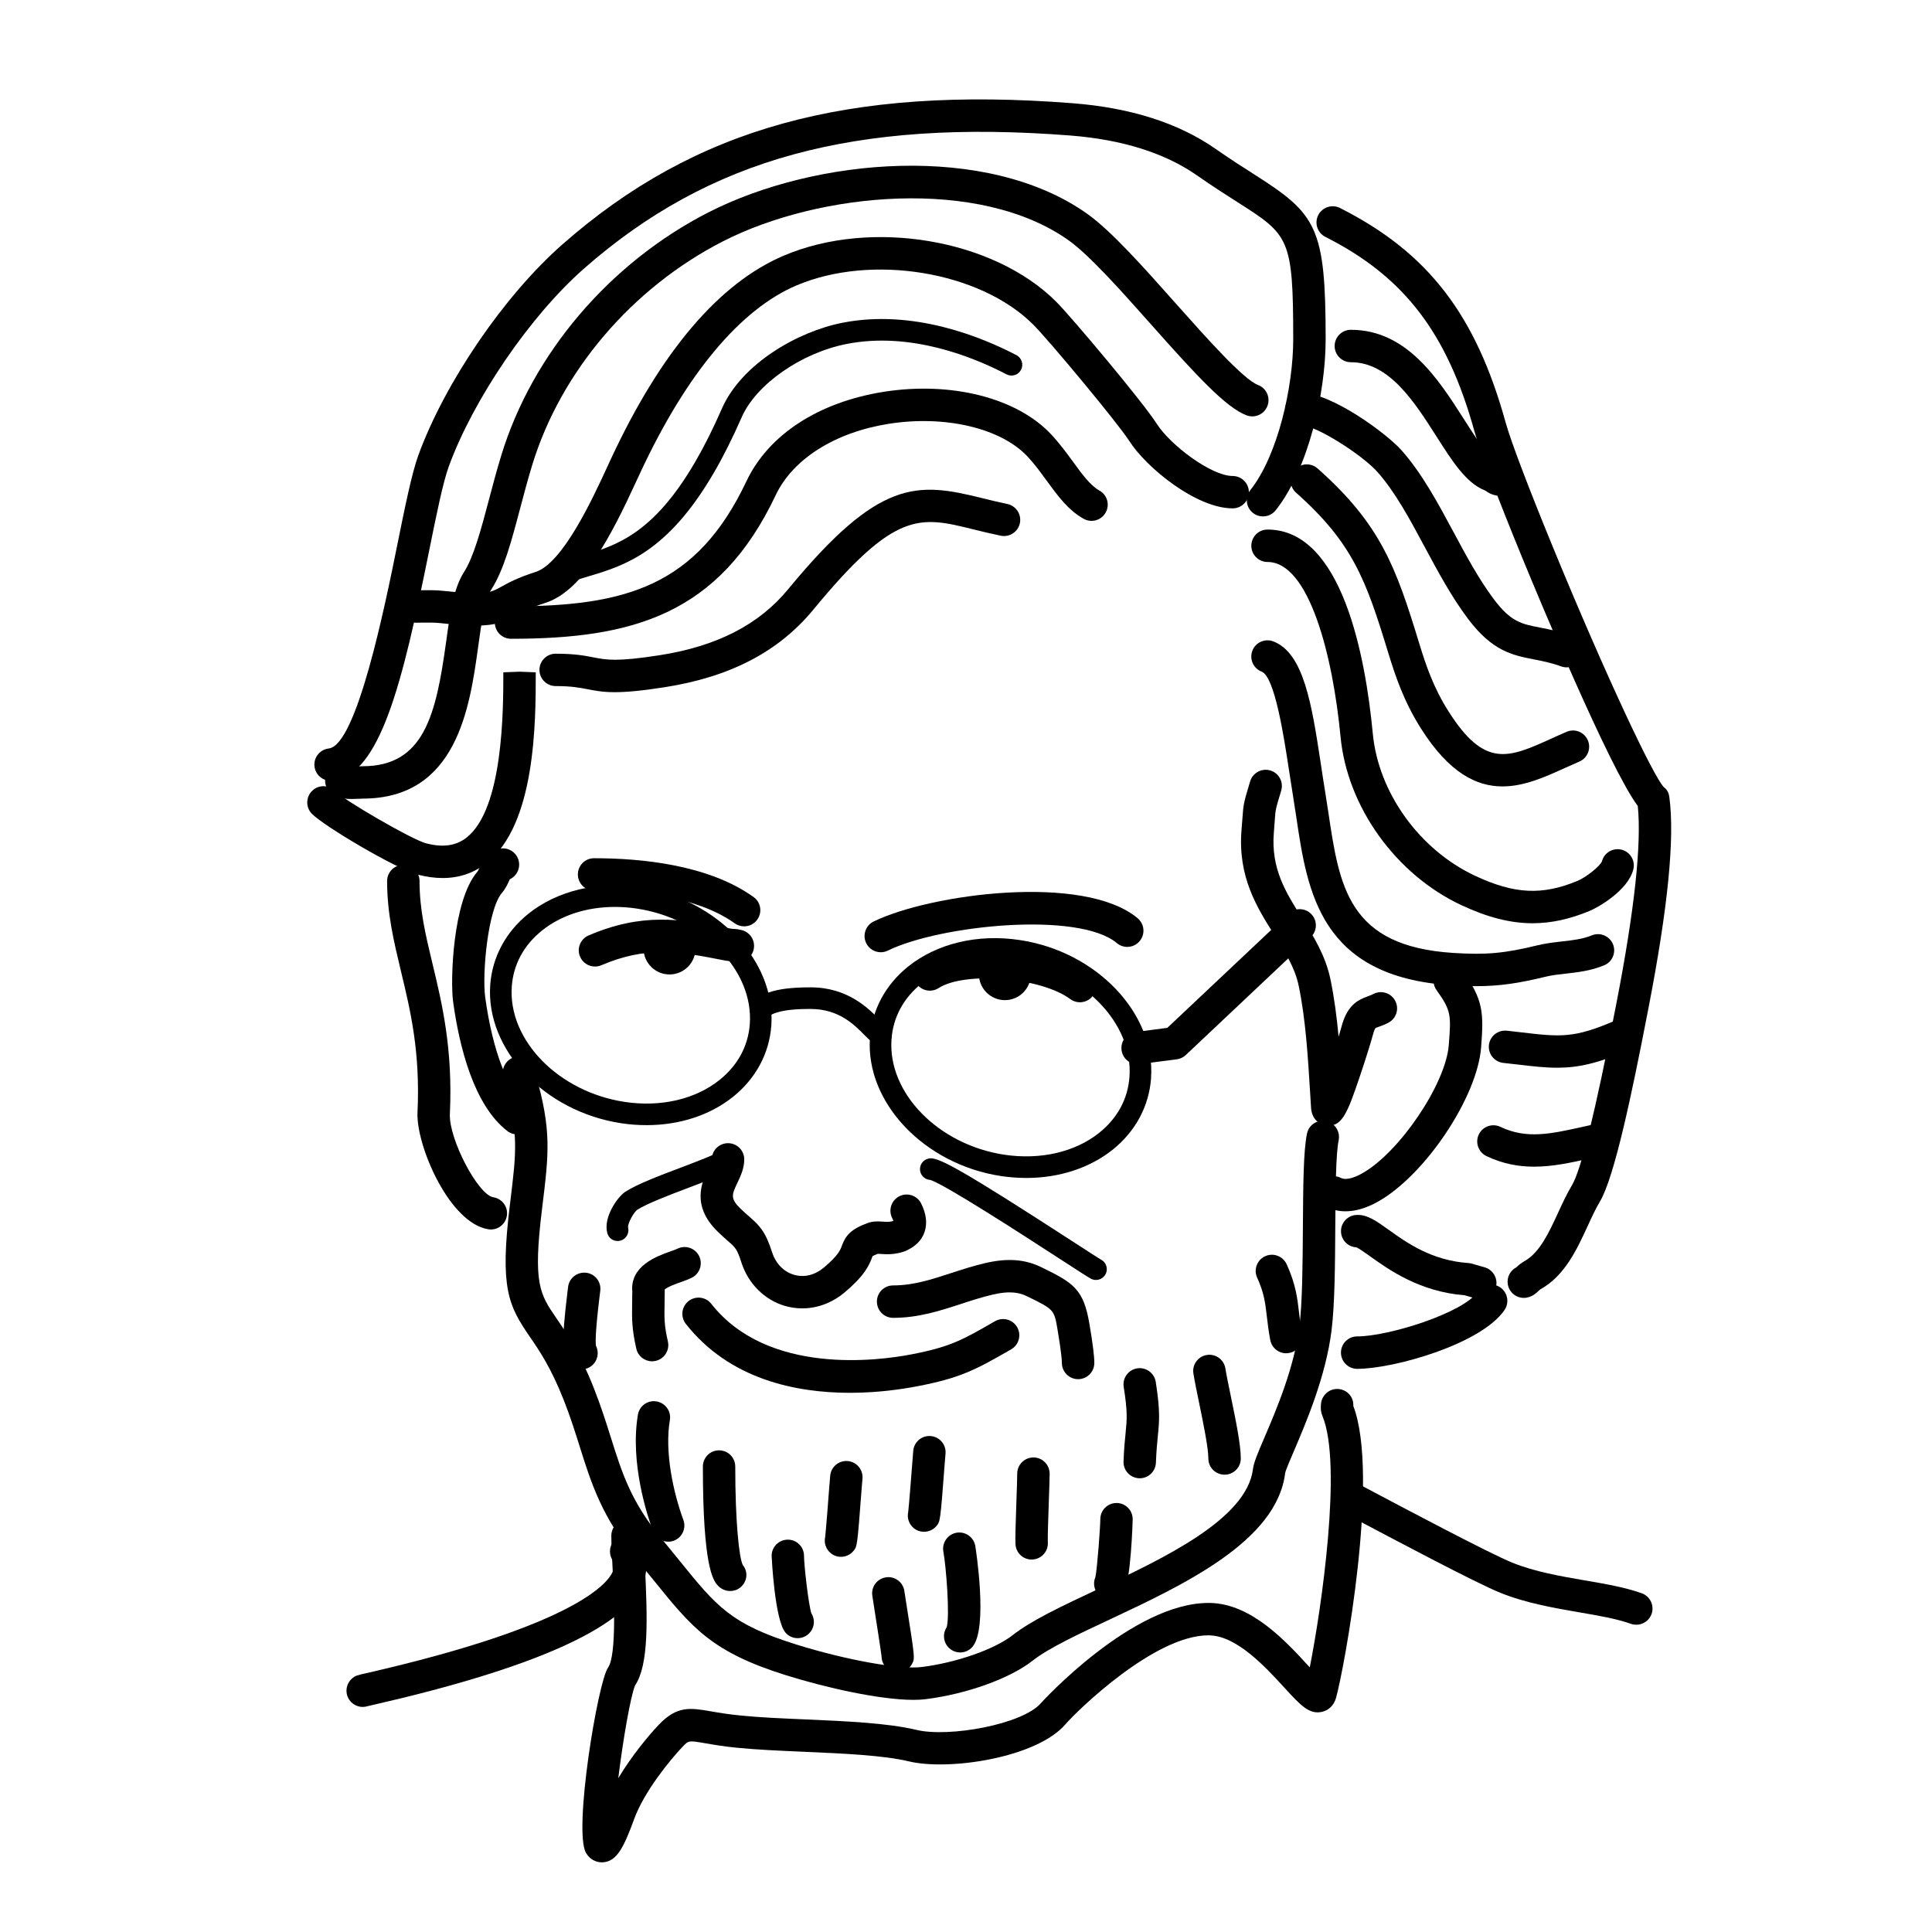 <?xml version="1.0" encoding="UTF-8"?>
<!DOCTYPE svg PUBLIC "-//W3C//DTD SVG 1.1//EN" "http://www.w3.org/Graphics/SVG/1.1/DTD/svg11.dtd">
<!-- Creator: CorelDRAW 2018 (64-Bit) -->
<svg xmlns="http://www.w3.org/2000/svg" xml:space="preserve" width="845px" height="845px" version="1.1" style="shape-rendering:geometricPrecision; text-rendering:geometricPrecision; image-rendering:optimizeQuality; fill-rule:evenodd; clip-rule:evenodd"
viewBox="0 0 361.04 361.04"
 xmlns:xlink="http://www.w3.org/1999/xlink">
 <defs>
  <style type="text/css">
   <![CDATA[
    .fil0 {fill:none}
    .fil2 {fill:black}
    .fil1 {fill:black;fill-rule:nonzero}
   ]]>
  </style>
 </defs>
 <g id="Слой_x0020_1">
  <rect class="fil0" width="361.04" height="361.04"/>
 </g>
 <g id="_1">
  <path class="fil1" d="M114.91 169.48c-5.21,0 -10.03,1.53 -13.62,4.41 -3.4,2.73 -5.36,6.34 -5.65,10.46 -0.72,10.03 8.75,19.71 21.11,21.57 6.73,1.01 13.19,-0.48 17.72,-4.11 3.4,-2.72 5.35,-6.34 5.65,-10.45 0.72,-10.04 -8.75,-19.71 -21.11,-21.57 -1.38,-0.21 -2.75,-0.31 -4.1,-0.31zm5.92 40.78c-1.54,0 -3.11,-0.11 -4.69,-0.35 -14.39,-2.16 -25.39,-13.76 -24.53,-25.85 0.37,-5.19 2.91,-9.92 7.15,-13.32 5.41,-4.32 13.01,-6.13 20.85,-4.94 14.39,2.16 25.4,13.76 24.53,25.84 -0.37,5.2 -2.91,9.93 -7.15,13.32 -4.31,3.46 -10.03,5.3 -16.16,5.3z"/>
  <path class="fil1" d="M185.87 179.35c-5.21,0 -10.03,1.53 -13.62,4.41 -3.4,2.72 -5.36,6.34 -5.65,10.46 -0.72,10.03 8.75,19.71 21.1,21.57 6.74,1 13.2,-0.49 17.73,-4.11 3.4,-2.73 5.35,-6.34 5.64,-10.46 0.72,-10.03 -8.75,-19.71 -21.1,-21.56 -1.38,-0.21 -2.75,-0.31 -4.1,-0.31zm5.92 40.78c-1.54,0 -3.11,-0.12 -4.69,-0.35 -14.39,-2.17 -25.39,-13.76 -24.53,-25.85 0.37,-5.2 2.91,-9.93 7.15,-13.32 5.4,-4.32 13,-6.13 20.85,-4.94 14.39,2.16 25.4,13.75 24.53,25.84 -0.37,5.19 -2.91,9.92 -7.15,13.32 -4.31,3.45 -10.03,5.3 -16.16,5.3z"/>
  <g>
   <path class="fil1" d="M165.16 191.42l0 0 0 0zm-0.51 3.97c-0.17,0 -0.34,-0.02 -0.51,-0.07 -0.96,-0.25 -1.66,-0.96 -2.64,-1.94 -1.9,-1.93 -4.78,-4.83 -10.01,-4.83 -1.85,0 -6.18,0 -8.15,1.56 -0.88,0.7 -2.15,0.55 -2.84,-0.33 -0.69,-0.87 -0.54,-2.14 0.33,-2.83 2.71,-2.15 6.91,-2.44 10.66,-2.44 6.91,0 10.79,3.92 12.88,6.02 0.35,0.36 0.78,0.79 0.99,0.95 0.96,0.35 1.51,1.39 1.24,2.4 -0.24,0.91 -1.06,1.51 -1.95,1.51z"/>
  </g>
  <path class="fil1" d="M212.59 198.88c-1.5,0 -2.8,-1.11 -3,-2.64 -0.22,-1.66 0.95,-3.18 2.61,-3.39l5.94 -0.77 22.66 -21.36c1.21,-1.14 3.13,-1.09 4.28,0.13 1.14,1.21 1.09,3.13 -0.13,4.28l-23.36 22.03c-0.47,0.44 -1.06,0.72 -1.69,0.8l-6.92 0.89c-0.13,0.02 -0.26,0.03 -0.39,0.03z"/>
  <path class="fil1" d="M251.44 226.36c-1.49,0 -2.69,-0.37 -3.59,-0.83 -1.49,-0.75 -2.09,-2.57 -1.34,-4.06 0.75,-1.5 2.58,-2.1 4.07,-1.35 1.14,0.57 2.99,-0.29 3.99,-0.86 7,-3.95 15.62,-16.73 16.17,-23.99 0.43,-5.52 0.49,-6.37 -2.28,-10.23 -0.98,-1.36 -0.67,-3.25 0.68,-4.22 1.36,-0.98 3.25,-0.67 4.23,0.68 3.87,5.39 3.9,7.86 3.41,14.23 -0.71,9.29 -10.42,23.83 -19.23,28.8 -2.4,1.36 -4.44,1.83 -6.11,1.83z"/>
  <path class="fil1" d="M286.41 172.53c-4.21,0 -8.47,-1.12 -13.3,-3.37 -12.28,-5.74 -21.36,-18.4 -22.6,-31.5 -1.43,-15.06 -5.85,-32.64 -13.65,-32.64 -1.67,0 -3.02,-1.36 -3.02,-3.03 0,-1.67 1.35,-3.03 3.02,-3.03 13.98,0 18.33,23.89 19.68,38.13 1.04,11.04 8.73,21.72 19.13,26.58 7.34,3.43 12.51,3.68 19.11,0.95 1.64,-0.68 4.25,-2.77 4.58,-3.66 0.42,-1.62 2.07,-2.59 3.69,-2.17 1.62,0.42 2.59,2.08 2.17,3.7 -1.03,4.01 -6.76,7.16 -8.12,7.72 -3.72,1.54 -7.18,2.32 -10.69,2.32z"/>
  <path class="fil1" d="M275.82 184.29c-1.43,0 -2.93,-0.06 -4.6,-0.17 -24.53,-1.56 -26.9,-17.44 -28.98,-31.45 -0.21,-1.36 -0.41,-2.72 -0.63,-4.07 -0.26,-1.59 -0.51,-3.23 -0.76,-4.87 -0.92,-6.04 -2.63,-17.27 -5.08,-18.22 -1.56,-0.6 -2.33,-2.35 -1.73,-3.92 0.6,-1.56 2.36,-2.32 3.91,-1.73 5.73,2.21 7.19,11.83 8.89,22.96 0.24,1.62 0.48,3.23 0.74,4.79 0.23,1.39 0.44,2.78 0.65,4.17 2.08,14 3.73,25.05 23.37,26.3 6.16,0.39 9.55,0.08 15.77,-1.44 1.55,-0.37 3.06,-0.54 4.52,-0.71 1.99,-0.22 3.86,-0.43 5.57,-1.13 1.55,-0.64 3.32,0.1 3.96,1.64 0.63,1.55 -0.1,3.32 -1.65,3.95 -2.49,1.04 -5,1.31 -7.2,1.56 -1.34,0.15 -2.6,0.29 -3.76,0.58 -5.09,1.24 -8.67,1.76 -12.99,1.76z"/>
  <path class="fil1" d="M280.78 146.96c-4.87,0 -9.96,-2.52 -15.2,-10.76 -3.23,-5.09 -4.81,-9.81 -6.15,-14.19 -4.14,-13.57 -6.6,-20.51 -17.23,-29.94 -1.25,-1.11 -1.37,-3.02 -0.26,-4.27 1.11,-1.25 3.02,-1.37 4.28,-0.26 11.82,10.49 14.64,18.43 19,32.7 1.22,3.99 2.64,8.26 5.48,12.71 6.78,10.69 11.21,8.69 19.24,5.06 0.92,-0.42 1.85,-0.84 2.81,-1.25 1.54,-0.67 3.32,0.05 3.98,1.59 0.65,1.54 -0.06,3.32 -1.6,3.97 -0.91,0.4 -1.81,0.81 -2.7,1.2 -3.68,1.67 -7.58,3.44 -11.65,3.44z"/>
  <path class="fil1" d="M292.77 124.71c-0.34,0 -0.69,-0.06 -1.03,-0.18 -1.87,-0.68 -3.48,-0.99 -5.04,-1.3 -4.01,-0.78 -7.81,-1.51 -12.39,-7.62 -3.09,-4.12 -5.62,-8.83 -8.06,-13.38 -2.84,-5.3 -5.53,-10.3 -8.87,-14.06 -2.79,-3.14 -11.45,-8.69 -14.18,-8.69 -1.67,0 -3.02,-1.35 -3.02,-3.03 0,-1.67 1.35,-3.03 3.02,-3.03 5.62,0 15.88,7.55 18.71,10.73 3.81,4.29 6.79,9.84 9.68,15.21 2.33,4.36 4.75,8.86 7.57,12.62 3.18,4.24 5.14,4.62 8.69,5.31 1.71,0.33 3.64,0.71 5.96,1.55 1.57,0.57 2.38,2.31 1.81,3.88 -0.45,1.23 -1.61,1.99 -2.85,1.99z"/>
  <path class="fil1" d="M284.25 236.53c-0.01,0 -0.01,0 -0.01,0 0,0 0,0 0.01,0zm0.51 6.01c-1.45,0 -2.73,-1.04 -2.99,-2.52 -0.22,-1.33 0.45,-2.6 1.59,-3.19 0.39,-0.37 0.87,-0.79 1.56,-1.18 2.82,-1.58 4.56,-5.36 6.24,-9.01 0.81,-1.75 1.64,-3.57 2.62,-5.19 1.68,-2.8 4.42,-13.99 8.15,-33.27l0.18 -0.92c3.34,-17.23 4.67,-29.54 3.95,-36.64 -5.36,-7.18 -18.75,-39.47 -21.56,-46.31 -4.69,-11.42 -7.95,-20.05 -8.96,-23.68 -5.07,-18.39 -13.14,-28.93 -27.86,-36.36 -1.49,-0.75 -2.09,-2.57 -1.34,-4.06 0.76,-1.5 2.58,-2.09 4.07,-1.34 16.42,8.29 25.39,19.92 30.97,40.14 0.93,3.36 4.19,11.96 8.72,23 10.06,24.49 18.88,43.07 20.81,45.07 0.65,0.48 0.95,1.1 1.05,1.91 1.02,7.7 -0.26,20.59 -3.91,39.43l-0.18 0.91c-2.88,14.89 -6.18,30.7 -8.9,35.23 -0.8,1.35 -1.54,2.94 -2.31,4.62 -1.99,4.32 -4.24,9.21 -8.78,11.75 -0.12,0.07 -0.22,0.16 -0.4,0.34 -0.38,0.36 -1.09,1.03 -2.21,1.23 -0.17,0.03 -0.34,0.04 -0.51,0.04z"/>
  <path class="fil1" d="M290.99 199.53c-2.28,0 -4.61,-0.27 -7.48,-0.61l-2.59 -0.29c-1.66,-0.19 -2.86,-1.68 -2.68,-3.35 0.19,-1.66 1.69,-2.84 3.35,-2.67l2.63 0.3c7.4,0.87 9.89,1.16 17.69,-2.22 1.53,-0.67 3.32,0.04 3.98,1.58 0.67,1.53 -0.03,3.31 -1.57,3.98 -5.82,2.52 -9.51,3.28 -13.33,3.28z"/>
  <path class="fil1" d="M286.69 218.02c-2.88,0 -5.84,-0.51 -8.91,-1.98 -1.51,-0.72 -2.15,-2.53 -1.43,-4.04 0.72,-1.5 2.53,-2.14 4.04,-1.42 4.87,2.32 9.38,1.32 15.09,0.06 0.76,-0.17 1.52,-0.34 2.3,-0.51 1.62,-0.34 3.24,0.7 3.59,2.34 0.34,1.64 -0.7,3.24 -2.34,3.59 -0.76,0.16 -1.5,0.32 -2.23,0.49 -3.3,0.73 -6.65,1.47 -10.11,1.47z"/>
  <path class="fil1" d="M88.98 116.9c-1.74,0 -3.92,-0.16 -6.85,-0.47 -1,-0.1 -2.04,-0.09 -3.13,-0.08l-1.2 0.02c-1.67,0 -3.03,-1.36 -3.03,-3.03 0,-1.67 1.36,-3.03 3.03,-3.03l1.12 -0.01c1.23,-0.01 2.5,-0.03 3.85,0.11 7.99,0.85 8.83,0.38 10.88,-0.75 1.31,-0.73 3.11,-1.72 6.42,-2.77 5.1,-1.61 10.71,-13.78 13.4,-19.62l0.73 -1.58c9.34,-20.03 20.2,-32.79 32.27,-37.92 16.36,-6.96 39.19,-3.1 50.89,8.6 2.99,2.99 16.25,18.82 18.77,22.77 2.61,4.1 10.27,9.81 14.22,9.81 1.67,0 3.03,1.35 3.03,3.02 0,1.68 -1.36,3.03 -3.03,3.03 -6.79,0 -16.13,-7.59 -19.33,-12.61 -2.11,-3.3 -14.98,-18.78 -17.95,-21.74 -9.92,-9.93 -30.18,-13.28 -44.23,-7.31 -10.5,4.46 -20.58,16.53 -29.15,34.91l-0.72 1.55c-4.76,10.34 -10.01,20.63 -17.08,22.87 -2.73,0.86 -4.1,1.62 -5.31,2.29 -2.29,1.26 -3.94,1.94 -7.6,1.94z"/>
  <path class="fil1" d="M95.5 119.37c-1.68,0 -3.03,-1.36 -3.03,-3.03 0,-1.67 1.35,-3.03 3.03,-3.03 21.35,0 34.69,-3.72 43.99,-23.38 4.12,-8.71 13.5,-14.8 25.71,-16.72 12.58,-1.97 24.83,1.14 31.21,7.94 1.6,1.7 2.94,3.54 4.12,5.15 1.72,2.37 3.21,4.41 4.92,5.37 1.46,0.81 1.99,2.65 1.17,4.11 -0.81,1.46 -2.65,1.99 -4.11,1.17 -2.88,-1.6 -4.82,-4.26 -6.88,-7.08 -1.13,-1.55 -2.29,-3.15 -3.63,-4.58 -4.98,-5.29 -15.37,-7.74 -25.86,-6.1 -10.06,1.58 -17.97,6.56 -21.18,13.34 -10.58,22.35 -26.77,26.84 -49.46,26.84z"/>
  <path class="fil1" d="M65.71 143.55c0,0 0,0 0.01,0 -0.01,0 -0.01,0 -0.01,0zm0.05 5.76c-1.36,0 -2.8,-0.18 -3.91,-1.1 -1.29,-1.07 -1.47,-2.98 -0.4,-4.26 0.95,-1.14 2.56,-1.41 3.8,-0.72 0.41,0.04 1.2,0.01 1.61,-0.01 0.34,-0.02 0.65,-0.03 0.9,-0.03 11.5,0 13.72,-9.61 15.6,-23.18 0.75,-5.39 1.39,-10.05 3.33,-13.07 1.85,-2.88 3.22,-8.05 4.67,-13.52 0.71,-2.7 1.45,-5.49 2.32,-8.33 5.8,-18.99 20.25,-35.95 38.64,-45.37 20.12,-10.3 52.11,-13.04 70.82,0.21 4.51,3.19 10.66,10.11 16.61,16.81 5.62,6.31 12.6,14.17 15.35,15.21 1.56,0.59 2.35,2.34 1.75,3.91 -0.59,1.56 -2.34,2.35 -3.91,1.75 -3.85,-1.46 -9.26,-7.34 -17.72,-16.85 -5.72,-6.44 -11.64,-13.1 -15.58,-15.89 -16.61,-11.76 -46.44,-9.03 -64.56,0.24 -16.96,8.68 -30.27,24.29 -35.61,41.75 -0.84,2.73 -1.56,5.47 -2.26,8.11 -1.64,6.2 -3.06,11.56 -5.43,15.25 -1.21,1.89 -1.8,6.13 -2.42,10.63 -1.57,11.31 -3.94,28.39 -21.6,28.39 -0.17,0 -0.38,0.02 -0.62,0.03 -0.44,0.02 -0.9,0.04 -1.38,0.04z"/>
  <path class="fil1" d="M61.77 145.9c-1.52,0 -2.83,-1.14 -3,-2.68 -0.19,-1.66 1.01,-3.16 2.67,-3.35 5.23,-0.59 10.52,-26.76 12.78,-37.93 1.46,-7.22 2.72,-13.46 3.97,-16.9 4.99,-13.64 16.06,-29.83 26.91,-39.37 24.76,-21.77 53.28,-29.66 95.34,-26.38 10.83,0.84 19.82,3.71 26.72,8.53 2.84,1.98 5.24,3.51 7.35,4.85 11.56,7.37 13.22,9.8 13.22,30.76 0,10 -3.21,24.18 -9.33,31.92 -1.04,1.31 -2.95,1.54 -4.26,0.5 -1.31,-1.04 -1.53,-2.94 -0.49,-4.25 5.21,-6.59 8.02,-19.43 8.02,-28.17 0,-19.01 -0.78,-19.51 -10.41,-25.65 -2.17,-1.38 -4.62,-2.94 -7.57,-5 -6,-4.19 -13.98,-6.7 -23.72,-7.46 -40.27,-3.12 -67.45,4.31 -90.87,24.9 -10.01,8.8 -20.62,24.32 -25.22,36.91 -1.1,3 -2.32,9.03 -3.73,16.01 -4.92,24.39 -9.1,41.74 -18.03,42.75 -0.12,0.01 -0.23,0.01 -0.35,0.01z"/>
  <path class="fil1" d="M82.72 164.08c-1.47,0 -3.02,-0.21 -4.64,-0.63 -3.99,-1.05 -17.6,-9.08 -19.83,-11.41 -1.15,-1.21 -1.1,-3.13 0.11,-4.28 1.21,-1.16 3.12,-1.11 4.28,0.1 1.58,1.6 14.22,9 16.97,9.73 3.12,0.82 5.57,0.48 7.52,-1.02 6.93,-5.35 6.93,-23.93 6.93,-30.93l3.03 -0.12 3.03 0.12c0,9.27 0,28.55 -9.3,35.72 -2.35,1.82 -5.06,2.72 -8.1,2.72z"/>
  <path class="fil1" d="M114.88 129.35c-2.23,0 -3.62,-0.27 -5.11,-0.56 -1.46,-0.28 -2.98,-0.58 -5.93,-0.58 -1.67,0 -3.03,-1.35 -3.03,-3.03 0,-1.67 1.36,-3.02 3.03,-3.02 3.53,0 5.42,0.36 7.09,0.69 2.43,0.47 4.35,0.84 12.35,-0.41 10.7,-1.67 18.56,-5.71 24.03,-12.36 16.97,-20.61 24.04,-20.01 36.07,-17.03 1.5,0.37 3.11,0.77 4.85,1.13 1.64,0.34 2.7,1.94 2.36,3.58 -0.34,1.64 -1.95,2.68 -3.58,2.35 -1.83,-0.38 -3.51,-0.79 -5.09,-1.18 -10.03,-2.48 -14.61,-3.62 -29.93,15 -6.46,7.84 -15.54,12.58 -27.77,14.49 -4.39,0.69 -7.24,0.93 -9.34,0.93z"/>
  <path class="fil1" d="M164.59 177.95c-1.12,0 -2.2,-0.63 -2.72,-1.7 -0.73,-1.51 -0.11,-3.32 1.4,-4.05 10.56,-5.15 39.31,-9.02 49.33,-0.6 1.28,1.08 1.45,2.99 0.37,4.27 -1.07,1.28 -2.98,1.45 -4.26,0.37 -7.12,-5.98 -32.95,-3.39 -42.8,1.4 -0.42,0.21 -0.87,0.31 -1.32,0.31z"/>
  <path class="fil1" d="M139.05 173.11c-0.61,0 -1.22,-0.19 -1.76,-0.57 -7.06,-5.05 -18.19,-6.11 -26.27,-6.11 -1.68,0 -3.03,-1.35 -3.03,-3.02 0,-1.68 1.35,-3.03 3.03,-3.03 8.97,0 21.43,1.25 29.79,7.24 1.37,0.97 1.68,2.86 0.71,4.22 -0.59,0.83 -1.52,1.27 -2.47,1.27z"/>
  <path class="fil1" d="M111.18 180.62c-1.17,0 -2.29,-0.69 -2.78,-1.84 -0.66,-1.54 0.06,-3.32 1.59,-3.97 9.81,-4.19 16.84,-3.24 26.45,-1.3 0.22,0.05 0.35,0.05 0.47,0.06 0.46,0.02 0.94,0.05 1.73,0.25 1.62,0.42 2.59,2.07 2.18,3.69 -0.42,1.62 -2.05,2.59 -3.69,2.18 -0.24,-0.06 -0.28,-0.07 -0.47,-0.07 -0.37,-0.02 -0.74,-0.03 -1.42,-0.17 -8.75,-1.76 -14.65,-2.58 -22.87,0.93 -0.39,0.16 -0.79,0.24 -1.19,0.24z"/>
  <path class="fil1" d="M201.81 187.3c-0.63,0 -1.27,-0.2 -1.81,-0.6 -5.42,-4.05 -19.66,-5.23 -24.59,-2.06 -1.41,0.91 -3.28,0.51 -4.18,-0.9 -0.91,-1.41 -0.51,-3.28 0.9,-4.19 7.56,-4.88 24.69,-2.78 31.49,2.29 1.34,1 1.62,2.9 0.62,4.24 -0.6,0.8 -1.51,1.22 -2.43,1.22z"/>
  <g>
   <path class="fil1" d="M171.03 231.58l0 0 0 0zm0 0l0 0.01 0 -0.01zm0 0.01l0 -0.01zm0 0.02l0 0 0 0zm-0.81 1.5c-0.13,0.13 -0.27,0.25 -0.43,0.36 0.14,-0.1 0.29,-0.22 0.43,-0.36zm-20.29 11.39c-1.07,0 -2.15,-0.15 -3.21,-0.45 -3.84,-1.11 -6.9,-4.16 -8.18,-8.15 -0.81,-2.5 -1.07,-2.73 -2.51,-3.99 -0.53,-0.47 -1.16,-1.01 -1.91,-1.75 -5.03,-4.89 -2.91,-9.36 -1.78,-11.76 0.29,-0.6 0.68,-1.43 0.68,-1.74 0,-1.68 1.36,-3.03 3.03,-3.03 1.67,0 3.03,1.35 3.03,3.03 0,1.67 -0.67,3.09 -1.26,4.34 -1.05,2.2 -1.4,2.95 0.52,4.82 0.66,0.64 1.21,1.12 1.68,1.53 1.95,1.7 3.02,2.78 4.28,6.7 0.68,2.1 2.17,3.62 4.1,4.18 1.9,0.54 3.87,0.06 5.58,-1.37 2.69,-2.27 3.06,-3.29 3.33,-4.03 0.7,-1.91 1.63,-3.09 4.78,-4.26 1.08,-0.4 2.09,-0.33 2.89,-0.28 0.67,0.05 1.22,0.09 1.87,-0.1 0.04,-0.02 0.07,-0.03 0.1,-0.05 -0.04,-0.12 -0.11,-0.3 -0.23,-0.53 -0.75,-1.5 -0.14,-3.32 1.36,-4.07 1.49,-0.74 3.31,-0.14 4.06,1.36 0.97,1.95 1.18,3.75 0.62,5.37 -0.5,1.43 -1.55,2.54 -3.14,3.31 -0.17,0.1 -0.36,0.19 -0.56,0.26 -1.92,0.67 -3.47,0.56 -4.49,0.49 -0.19,-0.01 -0.36,-0.03 -0.52,-0.03 -0.56,0.22 -0.85,0.36 -0.99,0.44 -0.02,0.06 -0.04,0.11 -0.06,0.16 -0.61,1.67 -1.5,3.54 -5.13,6.59 -2.35,1.98 -5.13,3.01 -7.94,3.01z"/>
  </g>
  <path class="fil1" d="M115.42 231.91c-0.89,0 -1.69,-0.57 -1.93,-1.47 -0.81,-2.97 1.96,-6.84 3.39,-7.75 2.26,-1.44 6.39,-3 10.38,-4.51 3.14,-1.19 6.38,-2.42 7.73,-3.25 0.95,-0.59 2.19,-0.3 2.78,0.65 0.58,0.95 0.29,2.2 -0.66,2.78 -1.68,1.04 -4.8,2.22 -8.42,3.59 -3.62,1.38 -7.73,2.93 -9.65,4.15 -0.66,0.53 -1.81,2.64 -1.66,3.29 0.26,1.07 -0.38,2.18 -1.45,2.45 -0.17,0.05 -0.34,0.07 -0.51,0.07z"/>
  <g>
   <path class="fil1" d="M173.99 220.5l-0.01 0 0.01 0zm30.82 18.69c-0.32,0 -0.64,-0.07 -0.94,-0.23 -0.55,-0.29 -2.28,-1.41 -5.84,-3.72 -6.51,-4.22 -21.7,-14.07 -24.23,-14.75 -1.03,-0.06 -1.85,-0.91 -1.88,-1.96 -0.03,-1.11 0.85,-2.04 1.97,-2.07l0.05 0c1.77,0 6.09,2.3 26.29,15.39 2.63,1.71 5.12,3.32 5.53,3.54 0.98,0.52 1.36,1.75 0.84,2.73 -0.37,0.68 -1.07,1.07 -1.79,1.07z"/>
  </g>
  <path class="fil1" d="M158.82 260.28c-10.06,0 -22.5,-2.5 -30.66,-12.89 -1.03,-1.32 -0.8,-3.22 0.51,-4.25 1.32,-1.03 3.22,-0.81 4.25,0.51 10.55,13.42 31.28,10.63 37.38,9.45 7.34,-1.41 9.6,-2.72 15.64,-6.2 1.45,-0.83 3.3,-0.33 4.14,1.11 0.83,1.45 0.34,3.3 -1.11,4.14 -6.82,3.93 -9.59,5.37 -17.52,6.9 -3.01,0.58 -7.51,1.23 -12.63,1.23z"/>
  <g>
   <path class="fil1" d="M251.04 206.62l0.02 0 -0.02 0zm-2.73 3.73c-0.13,0 -0.26,-0.01 -0.39,-0.02 -1.26,-0.12 -2.78,-1.07 -2.92,-3.33l-0.16 -2.6c-0.42,-6.84 -0.84,-13.92 -2.15,-20.19 -0.71,-3.41 -2.58,-6.37 -4.55,-9.49 -3.22,-5.09 -6.87,-10.86 -6.13,-19.67 0.08,-0.91 0.13,-1.61 0.17,-2.17 0.18,-2.62 0.24,-2.88 1.44,-6.87 0.48,-1.6 2.18,-2.51 3.77,-2.03 1.61,0.48 2.51,2.17 2.03,3.78 -1.06,3.5 -1.06,3.5 -1.2,5.54 -0.04,0.58 -0.09,1.3 -0.17,2.26 -0.57,6.78 2.24,11.22 5.21,15.92 2.17,3.45 4.42,7.01 5.36,11.5 0.72,3.46 1.19,7.09 1.53,10.76 0.24,-0.8 0.42,-1.41 0.5,-1.73 1.06,-4.11 2.97,-5.11 5,-5.84 0.31,-0.12 0.64,-0.23 1,-0.42 1.48,-0.77 3.31,-0.2 4.08,1.28 0.78,1.49 0.21,3.31 -1.28,4.09 -0.67,0.35 -1.26,0.57 -1.74,0.74 -0.24,0.09 -0.58,0.21 -0.67,0.27 0,0 -0.24,0.28 -0.52,1.39 -0.21,0.83 -1.36,4.58 -2.53,8.01 -2.1,6.16 -3.11,8.82 -5.68,8.82z"/>
  </g>
  <path class="fil1" d="M118.62 315.05c-0.02,0.03 -0.04,0.05 -0.05,0.07 0.01,-0.02 0.03,-0.04 0.05,-0.07zm-6.16 32.97c-1.21,0 -2.33,-0.66 -2.96,-1.78 -2.37,-4.15 2.22,-31.95 4.14,-34.63 1.66,-2.34 1.06,-14.07 0.81,-19.08 -0.11,-2.23 -0.21,-4.15 -0.21,-5.54 0,-1.67 1.36,-3.03 3.03,-3.03 1.67,0 3.03,1.36 3.03,3.03 0,1.23 0.09,3.08 0.2,5.23 0.53,10.53 0.74,18.91 -1.82,22.74 -0.84,1.97 -2.26,10.16 -3.14,17.34 2.48,-4.15 5.64,-7.96 7.58,-10 3.41,-3.59 5.92,-3.15 9.72,-2.5 1.4,0.25 3.16,0.55 5.51,0.78 3.51,0.36 7.68,0.54 12.09,0.73 7.62,0.33 15.49,0.68 20.81,1.96 6.05,1.46 19.82,-1.01 23.26,-4.99 0.16,-0.19 17.07,-18.73 31.31,-18.73 0.11,0 0.22,0 0.33,0 7.72,0.16 14.15,7.17 18.4,11.81 0.07,0.08 0.14,0.15 0.21,0.23 2.2,-11.08 6.09,-37.94 2.4,-46.89 -0.35,-0.86 -0.37,-1.5 -0.32,-2.06 0,-1.67 1.35,-3.08 3.03,-3.08 1.67,0 3.03,1.31 3.03,2.98 0,0.07 0,0.14 0,0.2 5,13.1 -1.75,49.36 -3.24,54.58 -0.37,1.32 -1.33,2.28 -2.58,2.57 -2.4,0.57 -4.04,-1.21 -7,-4.44 -3.55,-3.88 -8.92,-9.74 -14.06,-9.84 -0.07,-0.01 -0.14,-0.01 -0.21,-0.01 -10.07,0 -24.47,14.03 -26.72,16.64 -5.42,6.27 -21.82,8.71 -29.26,6.91 -4.75,-1.14 -12.32,-1.47 -19.65,-1.79 -4.5,-0.2 -8.75,-0.38 -12.43,-0.75 -2.57,-0.25 -4.52,-0.59 -5.95,-0.84 -3.12,-0.54 -3.12,-0.54 -4.29,0.7 -2.3,2.42 -7.13,8.33 -8.98,13.41 -1.99,5.46 -3.29,7.92 -5.78,8.13 -0.1,0.01 -0.19,0.01 -0.29,0.01z"/>
  <path class="fil1" d="M170.71 317.66c-6.23,0 -16.27,-2.24 -23.76,-4.58 -13.95,-4.36 -17.56,-8.82 -24.74,-17.7 -0.98,-1.2 -2.02,-2.5 -3.18,-3.9 -6.51,-7.86 -8.53,-14.26 -10.66,-21.04 -0.87,-2.76 -1.76,-5.61 -3.01,-8.78 -2.4,-6.1 -4.58,-9.28 -6.34,-11.84 -3.98,-5.8 -5.66,-9.03 -3.73,-24.7l0.04 -0.33c1.21,-9.85 1.62,-13.17 -1.16,-22.74 -0.05,-0.16 -0.08,-0.33 -0.1,-0.5l-0.09 -0.76c-0.19,-1.66 1.01,-3.16 2.67,-3.34 1.66,-0.17 3.16,1 3.35,2.67l0.06 0.49c3.04,10.58 2.52,14.81 1.28,24.92l-0.04 0.33c-1.73,14.06 -0.43,15.95 2.71,20.53 1.83,2.67 4.33,6.31 6.98,13.05 1.33,3.37 2.26,6.33 3.16,9.18 2.12,6.74 3.79,12.05 9.54,19 1.18,1.42 2.24,2.73 3.23,3.95 7.01,8.67 9.64,11.91 21.84,15.73 9.34,2.92 19.44,4.73 23.49,4.22 6.49,-0.81 13.64,-3.32 17,-5.96 3.5,-2.75 9.08,-5.37 15.55,-8.41 12.56,-5.89 28.19,-13.23 29.35,-22.63 0.15,-1.2 0.8,-2.75 2.13,-5.86 2.23,-5.2 5.59,-13.07 6.55,-20.84 0.56,-4.53 0.6,-11.72 0.65,-18.68 0.05,-7.55 0.09,-14.07 0.76,-17.28 0.33,-1.64 1.93,-2.7 3.58,-2.35 1.63,0.34 2.68,1.94 2.34,3.58 -0.54,2.63 -0.58,9.47 -0.63,16.09 -0.04,7.13 -0.09,14.5 -0.69,19.38 -1.06,8.62 -4.78,17.3 -6.99,22.49 -0.75,1.73 -1.59,3.69 -1.69,4.25 -1.56,12.68 -18.88,20.81 -32.78,27.34 -5.88,2.75 -11.44,5.36 -14.39,7.68 -4.26,3.35 -12.29,6.24 -19.99,7.21 -0.68,0.09 -1.45,0.13 -2.29,0.13z"/>
  <path class="fil1" d="M96.65 211.99c-0.64,0 -1.29,-0.2 -1.84,-0.63 -6.3,-4.85 -8.99,-15.84 -10.14,-24.21 -0.52,-3.8 -0.13,-18.77 4.51,-24.21 0.15,-0.17 0.29,-0.49 0.45,-0.85 0.45,-1 1.28,-2.86 3.6,-3.46 1.61,-0.41 3.27,0.56 3.69,2.18 0.37,1.44 -0.36,2.9 -1.65,3.5 -0.04,0.08 -0.07,0.17 -0.11,0.25 -0.28,0.62 -0.66,1.47 -1.37,2.31 -2.63,3.08 -3.71,15.09 -3.12,19.46 1.38,10.09 4.24,17.47 7.83,20.24 1.33,1.02 1.57,2.92 0.56,4.24 -0.6,0.78 -1.5,1.18 -2.41,1.18z"/>
  <g>
   <path class="fil1" d="M111.01 250.93c0,0 0,0 0,0.01 0,-0.01 0,-0.01 0,-0.01zm0.39 0.71l0.02 0 -0.02 0zm-2.73 4.25c-0.87,0 -1.73,-0.38 -2.33,-1.1 -1.24,-1.5 -1.47,-3.72 -0.31,-13.22l0.13 -1.06c0.19,-1.67 1.69,-2.84 3.35,-2.67 1.66,0.18 2.86,1.68 2.67,3.34l-0.14 1.13c-0.74,6.1 -0.79,8.37 -0.67,9.18 0.63,1.24 0.34,2.79 -0.77,3.71 -0.56,0.46 -1.25,0.69 -1.93,0.69z"/>
  </g>
  <path class="fil1" d="M121.85 254.39c-1.38,0 -2.63,-0.95 -2.94,-2.36 -0.86,-3.74 -0.82,-5.71 -0.78,-8.43 0.02,-0.68 0.03,-1.42 0.03,-2.27 -0.42,-4.78 4.61,-6.58 7.04,-7.45 0.54,-0.19 1.03,-0.35 1.4,-0.53 1.5,-0.74 3.31,-0.12 4.05,1.38 0.73,1.5 0.11,3.32 -1.39,4.05 -0.61,0.3 -1.29,0.55 -2.03,0.81 -0.84,0.3 -2.52,0.9 -3.02,1.39 0,0.07 0.01,0.15 0.01,0.2 0,0.95 -0.02,1.78 -0.03,2.52 -0.05,2.64 -0.07,3.97 0.62,6.98 0.37,1.64 -0.65,3.26 -2.28,3.63 -0.23,0.05 -0.45,0.08 -0.68,0.08z"/>
  <path class="fil1" d="M124.86 288.1c-1.23,0 -2.39,-0.76 -2.84,-1.98 -1.05,-2.84 -4.33,-12.8 -2.81,-21.75 0.27,-1.64 1.84,-2.77 3.48,-2.48 1.66,0.28 2.77,1.84 2.49,3.49 -1.01,5.95 0.64,13.53 2.52,18.65 0.58,1.57 -0.22,3.31 -1.79,3.89 -0.35,0.12 -0.7,0.18 -1.05,0.18z"/>
  <path class="fil1" d="M136.47 297.32c-0.92,0 -1.83,-0.41 -2.45,-1.16 -0.73,-0.91 -2.67,-3.31 -2.67,-22.1 0,-1.68 1.35,-3.03 3.02,-3.03 1.68,0 3.03,1.35 3.03,3.03 0,10.36 0.72,17.11 1.42,18.42 1.06,1.3 0.81,3.14 -0.49,4.19 -0.55,0.44 -1.2,0.65 -1.86,0.65z"/>
  <g>
   <path class="fil1" d="M151.32 301.08c0,0 0,0 0,0 0,0 0,0 0,0zm0.35 0.53l0.02 0 -0.02 0zm-2.61 4.52c-0.83,0 -1.66,-0.34 -2.25,-1.01 -2.05,-2.29 -2.61,-14.26 -2.61,-14.37 0,-1.68 1.35,-3.03 3.03,-3.03 1.67,0 3.02,1.35 3.02,3.03 0,1.66 0.83,9.1 1.38,10.75 0.77,1.23 0.56,2.86 -0.55,3.85 -0.58,0.52 -1.3,0.78 -2.02,0.78z"/>
  </g>
  <path class="fil1" d="M157.15 290.93c-0.68,0 -1.37,-0.23 -1.94,-0.71 -0.9,-0.75 -1.25,-1.92 -1.01,-2.99 0.14,-1.12 0.61,-7.18 0.78,-9.5 0.09,-1.15 0.16,-1.94 0.17,-2.02 0.18,-1.66 1.69,-2.86 3.35,-2.67 1.65,0.19 2.84,1.67 2.67,3.32 -0.02,0.16 -0.07,0.86 -0.15,1.83 -0.82,10.79 -0.82,10.79 -1.54,11.65 -0.6,0.72 -1.46,1.09 -2.33,1.09z"/>
  <path class="fil1" d="M179.44 308.8c-0.72,0 -1.45,-0.26 -2.03,-0.78 -1.13,-1.02 -1.32,-2.7 -0.5,-3.93 0.62,-2.13 -0.11,-11.4 -0.62,-14.13 -0.3,-1.64 0.79,-3.22 2.43,-3.53 1.65,-0.29 3.22,0.79 3.53,2.43 0.03,0.16 2.49,15.53 -0.56,18.93 -0.6,0.67 -1.42,1.01 -2.25,1.01z"/>
  <path class="fil1" d="M192.79 291.44c-1.59,0 -2.92,-1.23 -3.02,-2.84 -0.07,-1.03 0.03,-3.97 0.18,-8.34 0.08,-2.15 0.14,-4.09 0.14,-4.87 0,-1.67 1.36,-3.03 3.03,-3.03 1.68,0 3.03,1.36 3.03,3.03 0,0.81 -0.07,2.83 -0.15,5.08 -0.09,2.76 -0.24,6.94 -0.19,7.75 0.11,1.67 -1.16,3.11 -2.83,3.21 -0.07,0.01 -0.13,0.01 -0.19,0.01z"/>
  <path class="fil1" d="M201.47 257.73c-1.67,0 -3.03,-1.36 -3.03,-3.03 0,-0.33 -0.06,-1.75 -0.81,-6.21 -0.64,-3.77 -0.64,-3.77 -5.62,-6.21 -1.37,-0.68 -3.11,-1.17 -6.68,-0.31 -1.96,0.47 -3.88,1.09 -5.73,1.7 -3.91,1.27 -7.95,2.6 -12.7,2.6 -1.67,0 -3.03,-1.36 -3.03,-3.03 0,-1.68 1.36,-3.03 3.03,-3.03 3.79,0 7.2,-1.12 10.82,-2.3 1.97,-0.64 4,-1.3 6.21,-1.83 4.27,-1.02 7.58,-0.79 10.72,0.75 6.06,2.96 7.85,4.11 8.95,10.66 0.6,3.52 0.9,5.94 0.9,7.21 0,1.67 -1.36,3.03 -3.03,3.03z"/>
  <path class="fil1" d="M212.99 276.25c-0.04,0 -0.08,0 -0.12,0 -1.67,-0.07 -2.97,-1.47 -2.91,-3.14 0.09,-2.43 0.25,-4.06 0.39,-5.37 0.25,-2.58 0.38,-3.87 -0.36,-8.57 -0.26,-1.65 0.87,-3.2 2.52,-3.46 1.65,-0.26 3.2,0.87 3.47,2.52 0.85,5.47 0.67,7.32 0.39,10.11 -0.13,1.29 -0.27,2.76 -0.36,5 -0.06,1.63 -1.41,2.91 -3.02,2.91z"/>
  <g>
   <path class="fil1" d="M205.05 294.11l0 0 0 0zm2.42 4.84c-0.62,0 -1.26,-0.2 -1.8,-0.6 -1.15,-0.86 -1.52,-2.37 -0.97,-3.63 0.36,-1.65 0.92,-9.52 0.92,-10.82 0,-1.67 1.35,-3.03 3.03,-3.03 1.67,0 3.02,1.36 3.02,3.03 0,0.12 -0.32,11.89 -1.76,13.83 -0.6,0.8 -1.51,1.22 -2.44,1.22z"/>
  </g>
  <path class="fil1" d="M228.84 275.58c-1.67,0 -3.03,-1.35 -3.03,-3.02 0,-2 -0.96,-6.69 -1.74,-10.46 -0.43,-2.07 -0.82,-3.99 -1.05,-5.41 -0.28,-1.65 0.84,-3.21 2.49,-3.48 1.65,-0.27 3.21,0.85 3.48,2.5 0.22,1.36 0.6,3.19 1.01,5.17 0.92,4.45 1.87,9.06 1.87,11.68 0,1.67 -1.36,3.02 -3.03,3.02z"/>
  <path class="fil1" d="M240.35 252.89c-1.42,0 -2.69,-1.01 -2.97,-2.47 -0.32,-1.65 -0.48,-3.07 -0.63,-4.33 -0.3,-2.6 -0.52,-4.47 -1.82,-7.33 -0.7,-1.52 -0.02,-3.31 1.5,-4.01 1.51,-0.69 3.31,-0.02 4.01,1.5 1.7,3.72 2.01,6.35 2.33,9.14 0.14,1.21 0.28,2.46 0.56,3.9 0.31,1.64 -0.76,3.23 -2.41,3.54 -0.19,0.04 -0.38,0.06 -0.57,0.06z"/>
  <path class="fil1" d="M67.78 318.98c-0.86,0 -1.73,-0.38 -2.33,-1.09 -1.07,-1.29 -0.89,-3.2 0.39,-4.27 0.58,-0.48 0.81,-0.54 2.62,-0.95 38.76,-8.86 45,-16.69 46,-18.87 0.39,-0.88 0.36,-1.59 -0.11,-2.45 -0.79,-1.47 -0.24,-3.31 1.23,-4.1 1.47,-0.8 3.31,-0.25 4.1,1.22 1.37,2.52 1.47,5.23 0.29,7.82 -3.62,8.01 -20.5,15.51 -50.16,22.29 -0.53,0.12 -0.9,0.2 -1.09,0.25 -0.31,0.1 -0.62,0.15 -0.94,0.15z"/>
  <path class="fil1" d="M305.78 303.62c-0.34,0 -0.68,-0.05 -1.01,-0.17 -2.66,-0.95 -6.06,-1.54 -9.66,-2.15 -4.67,-0.81 -9.96,-1.72 -14.74,-3.65 -4.56,-1.84 -19.97,-10.01 -28.24,-14.4l-1.5 -0.79c-1.48,-0.79 -2.04,-2.62 -1.26,-4.1 0.79,-1.48 2.62,-2.04 4.1,-1.26l1.5 0.8c7.59,4.03 23.4,12.41 27.66,14.13 4.19,1.69 8.93,2.51 13.51,3.3 3.86,0.66 7.51,1.29 10.66,2.41 1.57,0.56 2.39,2.29 1.84,3.87 -0.45,1.24 -1.61,2.01 -2.86,2.01z"/>
  <path class="fil2" d="M125.12 172.39c2.68,0 4.85,2.17 4.85,4.86 0,2.68 -2.17,4.85 -4.85,4.85 -2.68,0 -4.86,-2.17 -4.86,-4.85 0,-2.69 2.18,-4.86 4.86,-4.86z"/>
  <path class="fil2" d="M187.79 177.19c2.68,0 4.85,2.17 4.85,4.85 0,2.68 -2.17,4.86 -4.85,4.86 -2.68,0 -4.86,-2.18 -4.86,-4.86 0,-2.68 2.18,-4.85 4.86,-4.85z"/>
  <path class="fil1" d="M91.73 229.76c-0.15,0 -0.31,-0.01 -0.47,-0.04 -7.31,-1.15 -13.52,-15.7 -13.24,-21.82 0.53,-11.32 -1.3,-18.97 -3.08,-26.36 -1.33,-5.55 -2.6,-10.8 -2.6,-16.9 0,-1.67 1.36,-3.02 3.03,-3.02 1.67,0 3.03,1.35 3.03,3.02 0,5.39 1.13,10.07 2.43,15.49 1.79,7.44 3.81,15.87 3.24,28.05 -0.22,4.63 5.25,15.11 8.13,15.56 1.65,0.26 2.78,1.81 2.52,3.46 -0.24,1.49 -1.52,2.56 -2.99,2.56z"/>
  <path class="fil1" d="M253.62 255.8c-1.67,0 -3.03,-1.36 -3.03,-3.03 0,-1.68 1.36,-3.03 3.03,-3.03 5.89,0 19.89,-4.42 22.52,-8.34 0.93,-1.39 2.81,-1.76 4.21,-0.83 1.38,0.94 1.75,2.82 0.82,4.21 -4.28,6.36 -20.65,11.02 -27.55,11.02z"/>
  <g>
   <path class="fil1" d="M253.72 233.1l0 0 0 0zm22.93 9.68c-0.2,0 -0.4,-0.02 -0.6,-0.07 -0.27,-0.05 -1.56,-0.42 -2.26,-0.63l-0.1 -0.03c-8.39,-0.65 -14.17,-4.79 -17.64,-7.27 -0.94,-0.66 -2.09,-1.49 -2.58,-1.69 -1.56,-0.07 -2.82,-1.34 -2.87,-2.92 -0.06,-1.67 1.25,-3.07 2.92,-3.13 1.98,-0.1 3.71,1.14 6.05,2.82 3.37,2.41 7.99,5.71 14.86,6.17 0.37,0.03 0.49,0.07 1.08,0.24 0.54,0.16 1.5,0.45 1.8,0.52 1.6,0.39 2.63,2 2.27,3.61 -0.31,1.41 -1.54,2.38 -2.93,2.38z"/>
  </g>
  <path class="fil1" d="M172.67 286.25c-0.69,0 -1.38,-0.23 -1.95,-0.71 -0.89,-0.76 -1.24,-1.92 -1,-2.99 0.14,-1.11 0.61,-7.16 0.79,-9.49 0.08,-1.15 0.15,-1.94 0.16,-2.03 0.19,-1.66 1.69,-2.85 3.35,-2.66 1.65,0.19 2.84,1.67 2.67,3.32 -0.02,0.16 -0.07,0.86 -0.15,1.84 -0.82,10.78 -0.82,10.78 -1.55,11.65 -0.6,0.71 -1.46,1.07 -2.32,1.07z"/>
  <path class="fil1" d="M167.76 312.54c-0.45,0 -0.91,-0.1 -1.35,-0.32 -1.05,-0.52 -1.66,-1.58 -1.67,-2.68 -0.12,-1.09 -1.05,-6.97 -1.4,-9.23 -0.2,-1.24 -0.33,-2.12 -0.34,-2.21 -0.19,-1.66 1,-3.16 2.66,-3.35 1.64,-0.2 3.14,0.98 3.35,2.62 0.02,0.18 0.14,0.95 0.31,2 1.66,10.5 1.66,10.5 1.15,11.5 -0.52,1.06 -1.6,1.67 -2.71,1.67z"/>
  <path class="fil1" d="M281.48 92.72c-1.87,0 -2.75,-0.22 -3.78,-0.95 -0.12,-0.08 -0.13,-0.1 -0.29,-0.16 -3.44,-1.38 -5.99,-5.38 -8.94,-10 -4.16,-6.53 -8.87,-13.92 -16.03,-13.92 -1.67,0 -3.03,-1.36 -3.03,-3.03 0,-1.67 1.36,-3.03 3.03,-3.03 10.48,0 16.39,9.27 21.14,16.72 2.08,3.27 4.45,6.98 6.1,7.65 0.59,0.24 1,0.48 1.28,0.66 0.14,0.01 0.31,0.01 0.52,0.01 1.67,0 3.03,1.35 3.03,3.03 0,1.67 -1.36,3.02 -3.03,3.02z"/>
  <path class="fil1" d="M106.4 108.73c-0.83,0 -1.61,-0.51 -1.9,-1.35 -0.37,-1.05 0.18,-2.2 1.23,-2.57 1,-0.35 2.03,-0.66 3.09,-0.98 6.2,-1.85 13.23,-3.95 21.15,-17.61 1.67,-2.88 3.33,-6.2 4.93,-9.86 3.65,-8.33 14.09,-14.38 22.51,-16.04 13.25,-2.62 26.07,2.67 32.54,6.05 0.99,0.52 1.37,1.74 0.86,2.73 -0.52,0.99 -1.74,1.37 -2.73,0.85 -6,-3.14 -17.86,-8.05 -29.89,-5.67 -8.48,1.67 -16.91,7.56 -19.59,13.7 -1.67,3.8 -3.39,7.25 -5.14,10.26 -8.72,15.05 -16.9,17.5 -23.48,19.46 -1,0.3 -1.97,0.59 -2.91,0.92 -0.22,0.08 -0.45,0.11 -0.67,0.11z"/>
 </g>
</svg>
